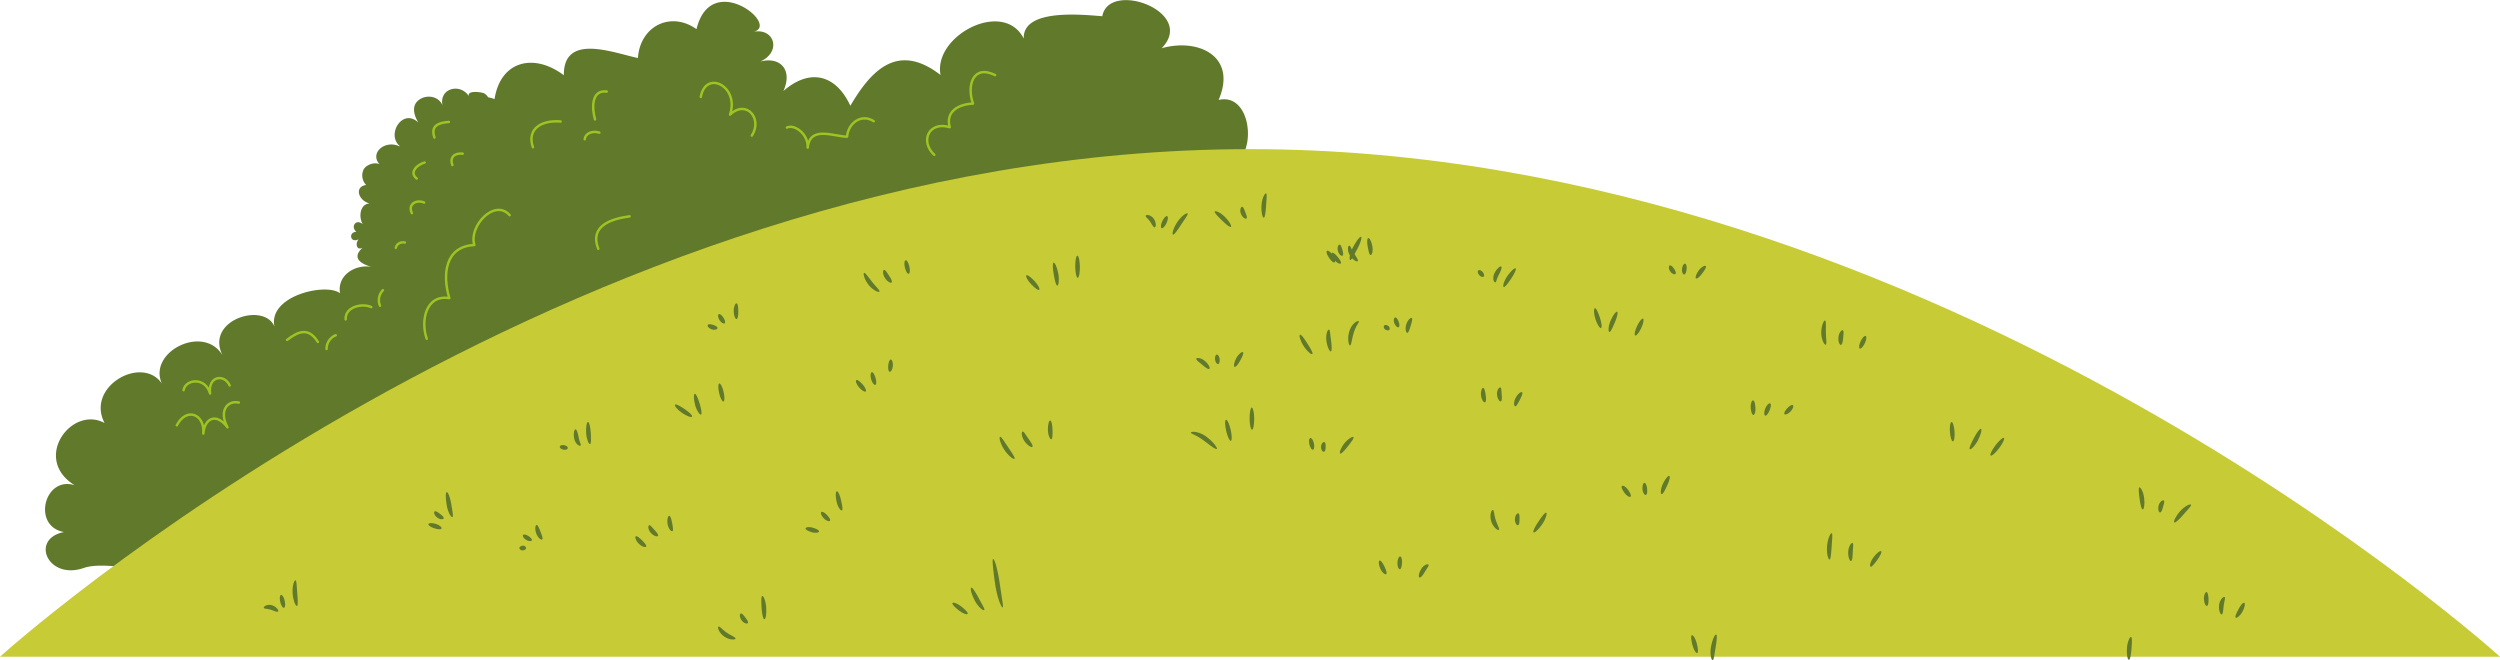 <svg xmlns="http://www.w3.org/2000/svg" viewBox="0 0 1015.36 268.14"><defs><style>.cls-1{fill:#60792b;}.cls-2,.cls-3{fill:none;stroke-linecap:round;stroke-linejoin:round;}.cls-2{stroke:#9ec423;}.cls-3{stroke:#60792b;}.cls-4{fill:#c7cb36;}</style></defs><title>Asset 18</title><g id="Layer_2" data-name="Layer 2"><g id="Layer_1-2" data-name="Layer 1"><path class="cls-1" d="M525.72,132.13c8-4.82,3.29-17.54-5.6-19.4,13.13-5.74,7.87-23.84-6-22,1-10.46,5.77-27.2-10.88-25.7,6.87-7.11,3.82-27.27-8.31-24.44,7.68-17.78-8.28-25.21-23.13-21,14.34-14.74-21.4-27.86-24.11-13-8.63-.68-32.38-3.12-31.9,9.09C407.58-.57,378.92,14.53,382,30.46c-17.22-13.31-28-2.23-36.63,12.5-6.08-13.11-16.78-15.09-27.19-6,3.92-8.73-1.46-14.1-9.42-11.95,8.88-4,5.71-13.85-2.88-12.08,11.48-2.36-17.1-25.51-23-1.09-10.51-7.46-22.93-1.21-23.79,11.72-9.74-2-30.27-10.36-30.09,7-12.25-9.2-25.75-5.79-28.14,9.68a16.11,16.11,0,0,0-2.59-.72A5.25,5.25,0,0,0,196.79,38c-1-.67-7.82-1.5-6.2,1.35-3.24-5.72-12.22-3.76-10.91,3.35-1.42-3.38-5.75-4.36-8.9-2.54-3.92,2.27-2.77,6.48-.86,9.64l0,0c-6.3-6.13-13.18,4.79-7.55,9.53l-.14.11C156.5,56.68,150,62,154.12,66.7c-2.06-1-5.31.2-6.4,2.06a5.56,5.56,0,0,0,1,6.38c-4.83.59-3.31,6.29,1.38,7.49-4.29.29-4.37,6.25-2.69,8.45-2.9-2.4-5.12,1-2.66,3.09-3.36,0-2.57,4.82.92,3-1.42,1.55-1,4.76,1.65,3.46-3.05,2.5-3.51,5.78,3.5,7.73-7-1.08-14,3.79-12.7,10.74-5.73-4.37-29.24,1-26.66,13.5-4.24-10.1-28.26-2.64-21.08,11.71-7.68-12.83-30.36-1.43-24.66,11.43-8.05-11.65-31,1.24-23.25,16.06C29,164.51,12.94,186.4,30.33,197.08c-12.39-3.94-17.41,16.73-4.34,19-13.93,2.77-6.57,19.72,8.11,14.57,8.64-3,29.83,2.21,38.33,3.53,15,2.33,23.48-6.84,36.35-9.5,4.6-1,6.61,2.34,10.75,1.64,11.17-1.88,22.5-10.62,33-12.19,11.36-1.7,27.21,9,33-7.46,14.8,6.49,27.38,7.32,39.11,2.12,9.67-4.29,19.1-10.39,27.51-12,10.66-2.05,28.16,5.56,32.65-9.36,8.81,5.88,32.8,3.66,35.37-8.36,17.68,9.2,25.18-9.4,37.77-11.12,13.51-1.84,21.52,11.26,35-4.51,10.65,11.11,25.51,3.75,38.29,1.1,7.42,10.18,26.33,5.34,34.74-1.71,13.71,12.44,24.41,3.94,39.16,3.75,4.68-.06,24-5.07,24.47-5.1C541.2,154.93,536.26,136.79,525.72,132.13Z"/><path class="cls-1" d="M529.62,161.51h0Z"/><path class="cls-2" d="M182.34,49.52c-4,.28-7.63,1.4-5.89,6.34"/><path class="cls-2" d="M172.46,66c-2.79.73-6.49,3.88-3.23,6.51"/><path class="cls-2" d="M187.92,62.41c-3.1-.35-5.4,1.25-4.19,4.63"/><path class="cls-2" d="M172.27,82.26c-3.06-1.29-6.76.52-5,4.31"/><path class="cls-2" d="M164.44,98.49c-1.73-.27-3.25.38-3.7,2.16"/><path class="cls-2" d="M216.44,59.8c-2.64-7.84,4-11.1,11.25-10.45"/><path class="cls-2" d="M246.42,37.18c-6.41-.8-6,7-4.75,11.32"/><path class="cls-2" d="M243.42,53.87c-2.32-.77-5.54-.12-5.95,2.68"/><path class="cls-2" d="M140.38,129.72c-.27-5.08,6.57-6.72,10.4-5"/><path class="cls-2" d="M154.33,124.17a5.84,5.84,0,0,1,1.18-6.3"/><path class="cls-2" d="M116.58,138.07c4.69-3.64,8.8-5.17,12.52.8"/><path class="cls-2" d="M132.64,141.73a5.93,5.93,0,0,1,3.71-5.57"/><path class="cls-2" d="M74.56,158.47c.64-4.38,8.8-5.6,10.76,1.35-.9-7.28,5.89-8,7.95-3.28"/><path class="cls-2" d="M71.8,172.75c3.94-7.6,11.47-4.55,10.77,3.34.49-6,5.07-8.79,9.83-2.53-3.64-6.76,0-11.06,4.61-10.06"/><path class="cls-2" d="M354.86,49.24c-5-3.3-10.44.83-10.82,6.26-5.34,0-15.1-4.64-16,4.46.26-5.72-5.53-9.64-8.46-8.15"/><path class="cls-2" d="M284.62,39.38c2-11.2,15.8-4.36,11.87,7.18,6.65-6.32,13.33,1.61,8.86,8.51"/><path class="cls-3" d="M275.21,106.74c-8-9.67,4.15-20.84,9.75-13-3.14-9.57,14.87-18.16,18.33-6.74"/><path class="cls-2" d="M404.17,30.51c-9-4.46-11.59,4.16-9,11.57-5.86.23-11.2,3.19-9.46,9.57-8.49-2.53-12.2,5.72-6.25,11.24"/><path class="cls-2" d="M207,87.4c-6-6.89-16.72,4.32-14.36,12.11-11.88.57-13.05,12-10.15,21.57-9.57-1.57-11.74,9.32-9.17,16.51"/><path class="cls-2" d="M255.7,87.86c-7.32,1-16.37,3.75-12.72,13.19"/><path class="cls-4" d="M1015.36,266.73H0S227.3,60.57,507.68,60.57,1015.36,266.73,1015.36,266.73Z"/><path class="cls-1" d="M112.94,248.33c-.35.41-1.62-.26-3-.7a9.7,9.7,0,0,0-1.78-.37c-.5-.07-.9-.12-1-.36s.12-.62.74-.93a3.58,3.58,0,0,1,2.62-.12,4.42,4.42,0,0,1,2.07,1.38C113,247.72,113.11,248.14,112.94,248.33Z"/><ellipse class="cls-1" cx="114.72" cy="244.24" rx="0.94" ry="2.69" transform="translate(-51.7 31.83) rotate(-12.92)"/><path class="cls-1" d="M120.59,246.12c-.48.12-1.52-2.11-1.74-5.13s.66-5.44,1.16-5.31.48,2.39.71,5.18S121.11,246,120.59,246.12Z"/><path class="cls-1" d="M220.21,219.09c-.37.36-1.77-.62-2.43-2.45s-.34-3.43.17-3.44,1,1.27,1.59,2.78S220.59,218.74,220.21,219.09Z"/><path class="cls-1" d="M216,219.44c-.2.47-1.29.48-2.36-.19s-1.54-1.66-1.2-2,1.29-.11,2.19.46S216.22,219,216,219.44Z"/><path class="cls-1" d="M213.65,222.43c.15.51-.52,1.06-1.28,1.09a1.28,1.28,0,0,1-1.39-.78c-.15-.51.52-1.06,1.28-1.09A1.28,1.28,0,0,1,213.65,222.43Z"/><path class="cls-1" d="M230.6,182.11c-.22.46-.89.67-1.78.53s-1.67-.83-1.45-1.31.89-.67,1.78-.53S230.82,181.63,230.6,182.11Z"/><path class="cls-1" d="M235.81,180.92c-.14.2-.65.16-1.25-.34a4.46,4.46,0,0,1-1.35-2.49,7.17,7.17,0,0,1-.07-2.61c.11-.65.31-1.06.56-1.09.55-.07,1,1.57,1.34,3.31a15.3,15.3,0,0,0,.57,2.09C235.8,180.31,236,180.7,235.81,180.92Z"/><path class="cls-1" d="M239.64,180.34c-.5.14-1.4-1.83-1.57-4.38s.23-4.56.74-4.57,1,2,1.13,4.43S240.14,180.21,239.64,180.34Z"/><path class="cls-1" d="M179.31,214.68c-.24.45-1.47.33-2.9-.11s-2.57-1.22-2.4-1.72,1.45-.54,3-.07S179.56,214.22,179.31,214.68Z"/><path class="cls-1" d="M180.19,210.52c-.12.49-1.43.59-2.66-.35s-1.46-2.21-1-2.47,1.31.32,2.18,1S180.33,210,180.19,210.52Z"/><path class="cls-1" d="M183.73,210c-.23.1-.69-.36-1.15-1.23a13.11,13.11,0,0,1-1.15-3.61c-.48-2.88-.5-5.16,0-5.29s1.4,2.15,1.87,5S184.19,209.79,183.73,210Z"/><path class="cls-1" d="M351.61,159c-.4.31-1.55-.38-2.68-1.63s-1.59-2.74-1.12-3,1.44.56,2.53,1.75S352,158.71,351.61,159Z"/><path class="cls-1" d="M355.55,156.3c-.47.21-1.36-.81-1.75-2.29s-.23-2.74.27-2.85,1.17,1,1.54,2.36S356,156.08,355.55,156.3Z"/><path class="cls-1" d="M361.35,151c-.52-.08-.73-1.26-.6-2.56s.47-2.36,1-2.41,1,1.13.88,2.58S361.85,151.08,361.35,151Z"/><path class="cls-1" d="M332.62,215.83c0,.25-.37.46-.93.53a5.43,5.43,0,0,1-2.05-.23c-1.46-.45-2.49-1-2.47-1.5,0-.25.37-.46.93-.53a5.43,5.43,0,0,1,2,.23C331.61,214.78,332.63,215.32,332.62,215.83Z"/><path class="cls-1" d="M337.11,211.45c-.13.22-.51.27-1,.1a4,4,0,0,1-1.56-1.08c-1-1.06-1.33-2.11-1-2.48s1.48.22,2.35,1.2S337.35,211,337.11,211.45Z"/><path class="cls-1" d="M341.94,207.29c-.23.11-.65-.2-1.08-.85a8.7,8.7,0,0,1-1.09-2.75c-.48-2.23-.4-4,.09-4.15s1.29,1.61,1.74,3.73S342.4,207,341.94,207.29Z"/><path class="cls-1" d="M291.41,133.2c0,.25-.23.51-.67.64a2.86,2.86,0,0,1-1.69-.08c-1.26-.43-1.87-1.38-1.59-1.8s1.24-.29,2.18,0S291.36,132.68,291.41,133.2Z"/><path class="cls-1" d="M294.33,131.31c-.39.33-1.39-.19-2.1-1.28s-.76-2.25-.28-2.45,1.23.47,1.86,1.43S294.73,131,294.33,131.31Z"/><path class="cls-1" d="M299.12,129.6c-.5,0-1.09-1.34-1.13-3.2s.68-3.33,1.18-3.21.66,1.5.69,3.19S299.65,129.56,299.12,129.6Z"/><path class="cls-1" d="M499.93,92.12c-.41.33-2-1-3.72-2.68s-3.1-3.1-2.86-3.54,2.33.37,4.16,2.2S500.32,91.81,499.93,92.12Z"/><path class="cls-1" d="M506.23,88.74c-.37.34-1.58-.32-2.21-1.87a3.48,3.48,0,0,1-.2-2.09c.15-.54.43-.82.68-.8s.46.33.65.72.39.9.62,1.47C506.21,87.32,506.63,88.4,506.23,88.74Z"/><path class="cls-1" d="M513.25,88.42c-.49,0-1.08-2.19-.9-5.06s1.39-5,1.86-4.82.17,2.32,0,5S513.79,88.41,513.25,88.42Z"/><path class="cls-1" d="M544.55,107c-.34.37-1.6-.17-2.67-1.43s-1.34-2.65-.9-2.9,1.41.59,2.34,1.7S544.91,106.62,544.55,107Z"/><path class="cls-1" d="M551.42,106.07c-.32.36-2-.41-3.16-2.34a5.08,5.08,0,0,1-.79-2.78c0-.77.32-1.2.56-1.19s.47.41.74,1,.61,1.26,1.09,2C550.82,104.32,551.8,105.67,551.42,106.07Z"/><path class="cls-1" d="M556.65,103.58c-.5-.08-.8-1.49-1.14-3.31s-.3-3.45.21-3.56S557,98,557.36,100a6.75,6.75,0,0,1,0,2.59C557.19,103.23,556.9,103.61,556.65,103.58Z"/><path class="cls-1" d="M533,143.78c-.39.33-2.11-1-3.55-3.26s-1.95-4.41-1.47-4.6,1.67,1.48,3,3.58S533.43,143.44,533,143.78Z"/><path class="cls-1" d="M540.51,142.71c-.48.11-1.43-1.71-1.79-4.27a8.24,8.24,0,0,1,.18-3.34c.25-.85.63-1.29.87-1.23s.35.59.45,1.36l.36,3C540.91,140.53,541,142.59,540.51,142.71Z"/><path class="cls-1" d="M548.32,140.27c-.25,0-.54-.58-.68-1.61a9.82,9.82,0,0,1,.36-4,7.35,7.35,0,0,1,2.19-3.54c.85-.7,1.55-.83,1.68-.63s-.22.73-.68,1.5a14,14,0,0,0-1.39,3.21C549,137.81,548.87,140.23,548.32,140.27Z"/><path class="cls-1" d="M494.21,182.31c-.18.19-.85-.13-1.8-.78s-2.17-1.63-3.52-2.61a23.49,23.49,0,0,0-3.59-2.2c-1-.48-1.64-.74-1.62-1s.78-.45,2-.26A10.4,10.4,0,0,1,490,177.4a17.88,17.88,0,0,1,3.33,3.15C494,181.46,494.39,182.12,494.21,182.31Z"/><ellipse class="cls-1" cx="498.92" cy="174.78" rx="0.94" ry="4.39" transform="translate(-26.45 115.96) rotate(-12.92)"/><path class="cls-1" d="M508.52,174.52c-.52,0-1-2-1-4.49s.36-4.48.87-4.5,1,2,1,4.49S509,174.53,508.52,174.52Z"/><path class="cls-1" d="M422.07,117.71c-.4.32-1.82-.73-3.3-2.31s-2.33-3.26-1.92-3.58,1.82.73,3.3,2.31S422.49,117.39,422.07,117.71Z"/><path class="cls-1" d="M429.42,116c-.52,0-1-2-1.44-4.53s-.57-4.67-.06-4.79,1.42,1.84,1.9,4.46S429.93,116,429.42,116Z"/><ellipse class="cls-1" cx="437.64" cy="108.33" rx="0.94" ry="4.49" transform="translate(-1.52 6.35) rotate(-0.83)"/><path class="cls-1" d="M412.06,186.34c-.34.36-2.45-1.08-4.17-3.67s-2.21-5.11-1.74-5.28,1.71,1.86,3.3,4.24S412.44,186,412.06,186.34Z"/><path class="cls-1" d="M419.31,181.46c-.33.37-1.95-.45-3.21-2.28a6.24,6.24,0,0,1-1.08-2.62c-.09-.74.06-1.22.3-1.28.52-.08,1.22,1.28,2.32,2.83S419.67,181.06,419.31,181.46Z"/><path class="cls-1" d="M427,178.41c-.5.14-1.34-1.56-1.4-3.76s.43-3.87.94-3.86.87,1.74.94,3.79S427.48,178.27,427,178.41Z"/><path class="cls-1" d="M393,249.31c-.26.46-2-.15-3.65-1.45s-2.76-2.49-2.51-2.94,2,.15,3.65,1.45S393.27,248.87,393,249.31Z"/><path class="cls-1" d="M399.75,247.77c-.18.18-.78-.08-1.53-.76a11.83,11.83,0,0,1-2.33-3.1c-1.41-2.67-1.88-5-1.44-5.22s1.77,1.83,3.09,4.33S400.1,247.39,399.75,247.77Z"/><path class="cls-1" d="M407.23,246.7c-.23.08-.84-.91-1.46-2.67a40.54,40.54,0,0,1-1.62-7c-.42-2.76-.69-5.24-.86-7s-.2-2.95.06-3,.74,1,1.24,2.76a61.33,61.33,0,0,1,1.41,7l1.05,7C407.32,245.48,407.48,246.61,407.23,246.7Z"/><path class="cls-1" d="M298.72,259.35c0,.25-.57.42-1.44.36a6.65,6.65,0,0,1-3.14-1.19,6.42,6.42,0,0,1-2.2-2.55c-.36-.8-.36-1.37-.13-1.48.48-.22,1.6,1.27,3.4,2.49S298.79,258.82,298.72,259.35Z"/><path class="cls-1" d="M303.72,253.05c-.13.22-.51.27-1,.09a3.47,3.47,0,0,1-1.52-1.22c-.93-1.24-.83-2.67-.3-2.74s1.11.7,1.82,1.63S304,252.59,303.72,253.05Z"/><path class="cls-1" d="M310.45,251.51c-.53,0-1-2.11-1.14-4.68s-.24-4.64.26-4.78,1.43,1.94,1.61,4.63S311,251.49,310.45,251.51Z"/><path class="cls-1" d="M281.07,169.22c-.27.43-2.11-.18-4.08-1.53s-3.17-2.94-2.83-3.33,2,.5,3.89,1.78S281.35,168.77,281.07,169.22Z"/><path class="cls-1" d="M284.74,168.37c-.46.27-1.78-1.46-2.42-3.89s-.64-4.43-.15-4.54,1.33,1.74,2,4S285.18,168.12,284.74,168.37Z"/><ellipse class="cls-1" cx="292.98" cy="159.4" rx="0.94" ry="3.77" transform="translate(-28.22 69.55) rotate(-12.92)"/><path class="cls-1" d="M262.43,222c-.25.45-1.73.06-3-1.2s-1.65-2.75-1.2-3,1.43.59,2.52,1.66S262.69,221.52,262.43,222Z"/><path class="cls-1" d="M267.24,217.65c-.24.44-1.7.12-2.9-1.22a4,4,0,0,1-1-2.05c-.08-.61.1-1,.34-1.06.52-.06,1.13.85,2.08,1.87S267.51,217.2,267.24,217.65Z"/><path class="cls-1" d="M273.22,215.64c-.11.26-.73.07-1.13-.49a5.29,5.29,0,0,1-.93-2.28c-.34-1.85.15-3.38.66-3.35s.88,1.39,1.19,3c.14.82.25,1.55.29,2.07A2,2,0,0,1,273.22,215.64Z"/><path class="cls-1" d="M357.2,118.43c-.13.21-.75.13-1.6-.32a9.34,9.34,0,0,1-2.82-2.42c-1.83-2.31-2.28-4.67-1.83-4.85s1.67,1.66,3.29,3.68S357.46,118,357.2,118.43Z"/><path class="cls-1" d="M362.14,114.72c-.33.38-1.73-.25-2.72-1.82a4.71,4.71,0,0,1-.76-2.21c0-.61.13-1,.38-1.06.52-.09,1.15,1,2,2.27S362.5,114.32,362.14,114.72Z"/><ellipse class="cls-1" cx="368.43" cy="108.44" rx="0.94" ry="2.82" transform="translate(-14.92 85.06) rotate(-12.91)"/><path class="cls-1" d="M469,92.34c-.53.11-1.11-1.2-1.92-2.38a9.7,9.7,0,0,0-1.18-1.39c-.35-.36-.64-.65-.58-.91s.48-.42,1.16-.28a3.58,3.58,0,0,1,2.14,1.52,4.42,4.42,0,0,1,.79,2.36C469.4,91.89,469.23,92.29,469,92.34Z"/><ellipse class="cls-1" cx="472.9" cy="90.21" rx="2.69" ry="0.94" transform="translate(191.3 480.69) rotate(-65)"/><path class="cls-1" d="M476.38,95.29c-.46-.2.1-2.6,1.78-5.12s3.86-3.88,4.18-3.48-1.09,2.18-2.62,4.52S476.87,95.51,476.38,95.29Z"/><path class="cls-1" d="M571.57,135.19c-.51.06-1-1.58-.42-3.43s1.84-2.91,2.25-2.61,0,1.62-.46,3.17S572.09,135.14,571.57,135.19Z"/><path class="cls-1" d="M568.05,132.89c-.44.25-1.31-.41-1.75-1.6s-.19-2.26.31-2.35,1.08.7,1.45,1.71S568.51,132.64,568.05,132.89Z"/><path class="cls-1" d="M564.36,133.79c-.19.49-1.06.52-1.68.07a1.28,1.28,0,0,1-.62-1.47c.19-.49,1.06-.52,1.68-.07A1.28,1.28,0,0,1,564.36,133.79Z"/><path class="cls-1" d="M602.5,112.4c-.46.23-1.11,0-1.73-.68s-.81-1.68-.33-1.93,1.11,0,1.73.68S603,112.16,602.5,112.4Z"/><path class="cls-1" d="M607.34,114.66c-.23.07-.61-.28-.78-1a4.46,4.46,0,0,1,.47-2.79,7.17,7.17,0,0,1,1.55-2.11c.49-.45.89-.65,1.11-.51.48.28-.17,1.86-1,3.43a15.29,15.29,0,0,0-.83,2C607.71,114.17,607.6,114.59,607.34,114.66Z"/><path class="cls-1" d="M610.72,116.56c-.48-.2,0-2.31,1.46-4.42s3-3.45,3.39-3.15-.47,2.17-1.83,4.19S611.2,116.76,610.72,116.56Z"/><path class="cls-1" d="M542,106.58c-.47.21-1.36-.64-2.22-1.87s-1.28-2.54-.83-2.83,1.47.47,2.38,1.77S542.5,106.37,542,106.58Z"/><path class="cls-1" d="M545.27,103.83c-.39.31-1.49-.41-1.89-1.91s.2-2.64.7-2.58.83,1.05,1.12,2.11S545.7,103.52,545.27,103.83Z"/><path class="cls-1" d="M548.38,105.61c-.24-.07-.33-.7-.15-1.68a13.11,13.11,0,0,1,1.31-3.56c1.39-2.56,2.77-4.38,3.23-4.19s-.21,2.56-1.57,5.06S548.88,105.71,548.38,105.61Z"/><path class="cls-1" d="M491.19,149.8c-.4.36-1.68-.58-3-1.71s-2.44-1.89-2.32-2.4c.07-.24.53-.36,1.21-.23a5.33,5.33,0,0,1,2.32,1.2C491,148,491.55,149.48,491.19,149.8Z"/><path class="cls-1" d="M494.73,147.85c-.51.07-1.07-.68-1.24-1.77s.22-2.07.73-2.07,1,.77,1.12,1.79S495.25,147.77,494.73,147.85Z"/><path class="cls-1" d="M501.41,149c-.46-.21-.24-1.8.7-3.54s2.34-2.75,2.72-2.41-.22,1.72-1.08,3.31S501.88,149.22,501.41,149Z"/><ellipse class="cls-1" cx="532.71" cy="180.28" rx="0.94" ry="2.44" transform="translate(-26.46 120.24) rotate(-12.57)"/><path class="cls-1" d="M537.78,183.45c-.24.09-.55,0-.81-.4a2.7,2.7,0,0,1,.13-3.14c.29-.33.61-.44.84-.33.46.25.48,1.1.46,2S538.26,183.25,537.78,183.45Z"/><path class="cls-1" d="M544.31,184.2c-.44-.25.15-2.19,1.7-4.14s3.39-2.92,3.7-2.53-.83,1.91-2.24,3.69S544.77,184.47,544.31,184.2Z"/><path class="cls-1" d="M712.15,168.55c-.51,0-1-1.25-1.11-2.93s.43-3.14,1-3,.79,1.32.92,2.93S712.67,168.55,712.15,168.55Z"/><path class="cls-1" d="M716.94,168.82c-.5-.12-.57-1.47,0-2.89s1.5-2.3,2-2.09.32,1.48-.23,2.81S717.44,168.94,716.94,168.82Z"/><path class="cls-1" d="M724.77,168.21c-.36-.38.2-1.44,1.1-2.39s1.82-1.57,2.26-1.29.12,1.52-.89,2.58S725.11,168.58,724.77,168.21Z"/><path class="cls-1" d="M662.27,201.69c-.17.19-.58.14-1.06-.15a5.43,5.43,0,0,1-1.48-1.44c-.88-1.25-1.35-2.31-1-2.7.17-.19.58-.14,1.06.15a5.43,5.43,0,0,1,1.48,1.44C662.11,200.25,662.59,201.3,662.27,201.69Z"/><path class="cls-1" d="M668.5,201c-.24.09-.57-.1-.85-.53a4,4,0,0,1-.56-1.81c-.1-1.42.25-2.48.75-2.56s1,1.08,1.12,2.39S669,200.78,668.5,201Z"/><path class="cls-1" d="M674.87,200.68c-.25-.05-.39-.56-.33-1.33a8.7,8.7,0,0,1,.83-2.84c1-2.05,2.16-3.42,2.62-3.22s0,2.06-.92,4S675.38,200.77,674.87,200.68Z"/><path class="cls-1" d="M680.53,111.19c-.15.21-.49.26-.92.1a2.86,2.86,0,0,1-1.28-1.1c-.73-1.12-.63-2.24-.15-2.39s1.16.53,1.71,1.35S680.81,110.75,680.53,111.19Z"/><path class="cls-1" d="M684,111.49c-.51,0-1-1-.87-2.29s.78-2.24,1.28-2.1.68,1.12.59,2.27S684.51,111.47,684,111.49Z"/><path class="cls-1" d="M688.82,113.09c-.42-.28,0-1.73,1.08-3.22s2.58-2.21,2.91-1.81-.41,1.59-1.41,2.94S689.27,113.38,688.82,113.09Z"/><path class="cls-1" d="M563,233.18c-.38.36-1.69-.6-2.41-2.26s-.74-3.07-.27-3.25,1.33,1,2,2.48S563.42,232.83,563,233.18Z"/><path class="cls-1" d="M568.56,231.17c-.52.08-1.06-1.15-1-2.64s.59-2.57,1.1-2.55.85,1.25.77,2.64S569.07,231.09,568.56,231.17Z"/><path class="cls-1" d="M576.5,234.54c-.45-.21-.31-1.71.68-3.37A4.6,4.6,0,0,1,579,229.4c.63-.3,1.11-.24,1.21,0s-.09.58-.37,1l-1.08,1.74C577.92,233.57,577,234.77,576.5,234.54Z"/><path class="cls-1" d="M870.27,206.91c-.52,0-1-2-1.29-4.4s-.55-4.35-.08-4.55,1.62,1.72,1.93,4.29S870.78,206.91,870.27,206.91Z"/><path class="cls-1" d="M877.32,208.13c-.5,0-1-1.22-.6-2.83a3.48,3.48,0,0,1,1.13-1.77c.45-.34.84-.39,1-.21s.16.54.07,1-.25.95-.42,1.54C878.18,207,877.85,208.1,877.32,208.13Z"/><path class="cls-1" d="M883.05,212.18c-.39-.29.49-2.39,2.39-4.54s4.18-3.11,4.43-2.66-1.29,1.94-3,3.92S883.49,212.5,883.05,212.18Z"/><path class="cls-1" d="M896.33,246.08c-.5.08-1.16-1.11-1.22-2.77s.57-2.91,1.07-2.84.75,1.33.8,2.78S896.86,246,896.33,246.08Z"/><path class="cls-1" d="M902.33,249.56c-.47.09-1.3-1.53-1.05-3.79a5.08,5.08,0,0,1,1.09-2.68c.51-.58,1-.75,1.18-.59s.12.62,0,1.21-.29,1.37-.4,2.28C902.92,247.81,902.86,249.48,902.33,249.56Z"/><path class="cls-1" d="M908,250.81c-.34-.37.28-1.67,1.13-3.31s1.88-2.91,2.35-2.68.23,1.81-.71,3.57a6.75,6.75,0,0,1-1.6,2C908.62,250.86,908.16,251,908,250.81Z"/><path class="cls-1" d="M864.64,268c-.51,0-1-2.11-.8-4.76s1.17-4.68,1.67-4.53.4,2.2.2,4.7S865.17,268,864.64,268Z"/><path class="cls-1" d="M793.13,179.26c-.51,0-1-1.69-1.18-3.85s.16-4,.69-4,1,1.69,1.18,3.85S793.65,179.26,793.13,179.26Z"/><path class="cls-1" d="M800,182.44c-.41-.32.48-2.2,1.65-4.46s2.42-4,2.9-3.81,0,2.32-1.24,4.69S800.36,182.77,800,182.44Z"/><ellipse class="cls-1" cx="811.17" cy="181.42" rx="4.49" ry="0.94" transform="translate(177.28 719.1) rotate(-52.91)"/><path class="cls-1" d="M743.05,227.25c-.49.07-1.27-2.35-1-5.46s1.4-5.39,1.87-5.24.2,2.52,0,5.37S743.59,227.18,743.05,227.25Z"/><path class="cls-1" d="M751.78,227.85c-.49.09-1.26-1.55-1.13-3.77a6.24,6.24,0,0,1,.76-2.73c.38-.64.8-.93,1-.82.46.25.17,1.76.09,3.66S752.3,227.76,751.78,227.85Z"/><path class="cls-1" d="M759.7,230.16c-.48-.19-.1-2.05,1.21-3.82s2.72-2.79,3.11-2.47-.38,1.91-1.59,3.57S760.18,230.36,759.7,230.16Z"/><path class="cls-1" d="M689.33,265.22c-.49.2-1.48-1.34-2-3.38s-.65-3.67-.18-3.86,1.48,1.34,2,3.38S689.81,265,689.33,265.22Z"/><path class="cls-1" d="M695.59,268.14c-.25,0-.56-.55-.74-1.54a11.83,11.83,0,0,1,.07-3.88c.53-3,1.6-5.12,2.07-5s.27,2.53-.22,5.32S696.1,268.06,695.59,268.14Z"/><path class="cls-1" d="M608.77,215.2c-.18.17-.71,0-1.35-.6a6.65,6.65,0,0,1-1.75-2.87,6.42,6.42,0,0,1-.17-3.36c.21-.85.56-1.3.81-1.25.52.13.48,2,1.16,4.05S609.15,214.81,608.77,215.2Z"/><path class="cls-1" d="M616.58,213.3c-.24.09-.57-.1-.85-.54a3.47,3.47,0,0,1-.45-1.89c0-1.55,1-2.61,1.44-2.35s.45,1.23.43,2.4S617.06,213.09,616.58,213.3Z"/><path class="cls-1" d="M622.84,216.22c-.43-.31.54-2.26,2-4.4s2.67-3.81,3.14-3.61-.07,2.41-1.58,4.64S623.25,216.51,622.84,216.22Z"/><path class="cls-1" d="M650.24,133.24c-.48.17-1.55-1.44-2.28-3.71s-.69-4.27-.19-4.37,1.28,1.63,2,3.8S650.73,133.06,650.24,133.24Z"/><path class="cls-1" d="M653.65,134.83c-.53-.07-.51-2.25.47-4.56s2.21-3.89,2.67-3.68,0,2.18-.94,4.39S654.15,134.9,653.65,134.83Z"/><ellipse class="cls-1" cx="665.67" cy="132.82" rx="3.77" ry="0.94" transform="translate(264.02 680.02) rotate(-65)"/><path class="cls-1" d="M603.12,163.41c-.47.2-1.4-1-1.61-2.78s.38-3.18.89-3.09.76,1.34,1,2.86S603.6,163.21,603.12,163.41Z"/><path class="cls-1" d="M609.56,163c-.46.2-1.42-1-1.54-2.74a4,4,0,0,1,.46-2.24c.32-.53.7-.74.92-.63.45.27.36,1.37.49,2.75S610.06,162.76,609.56,163Z"/><path class="cls-1" d="M615.52,165c-.24.14-.62-.39-.59-1.08a5.29,5.29,0,0,1,.67-2.36c.87-1.67,2.19-2.58,2.58-2.24s-.16,1.64-.92,3.11c-.39.74-.76,1.38-1,1.81A2,2,0,0,1,615.52,165Z"/><path class="cls-1" d="M741.51,140c-.23.09-.67-.36-1.07-1.23a9.34,9.34,0,0,1-.74-3.64c0-2.95,1.07-5.09,1.54-4.95s.3,2.34.34,4.92S742,139.75,741.51,140Z"/><path class="cls-1" d="M747.69,140.07c-.49.1-1.21-1.26-1-3.11a4.71,4.71,0,0,1,.76-2.21c.36-.5.73-.71,1-.6.46.25.28,1.51.15,3S748.21,140,747.69,140.07Z"/><ellipse class="cls-1" cx="756.5" cy="138.98" rx="2.82" ry="0.94" transform="translate(310.76 765.82) rotate(-64.99)"/></g></g></svg>